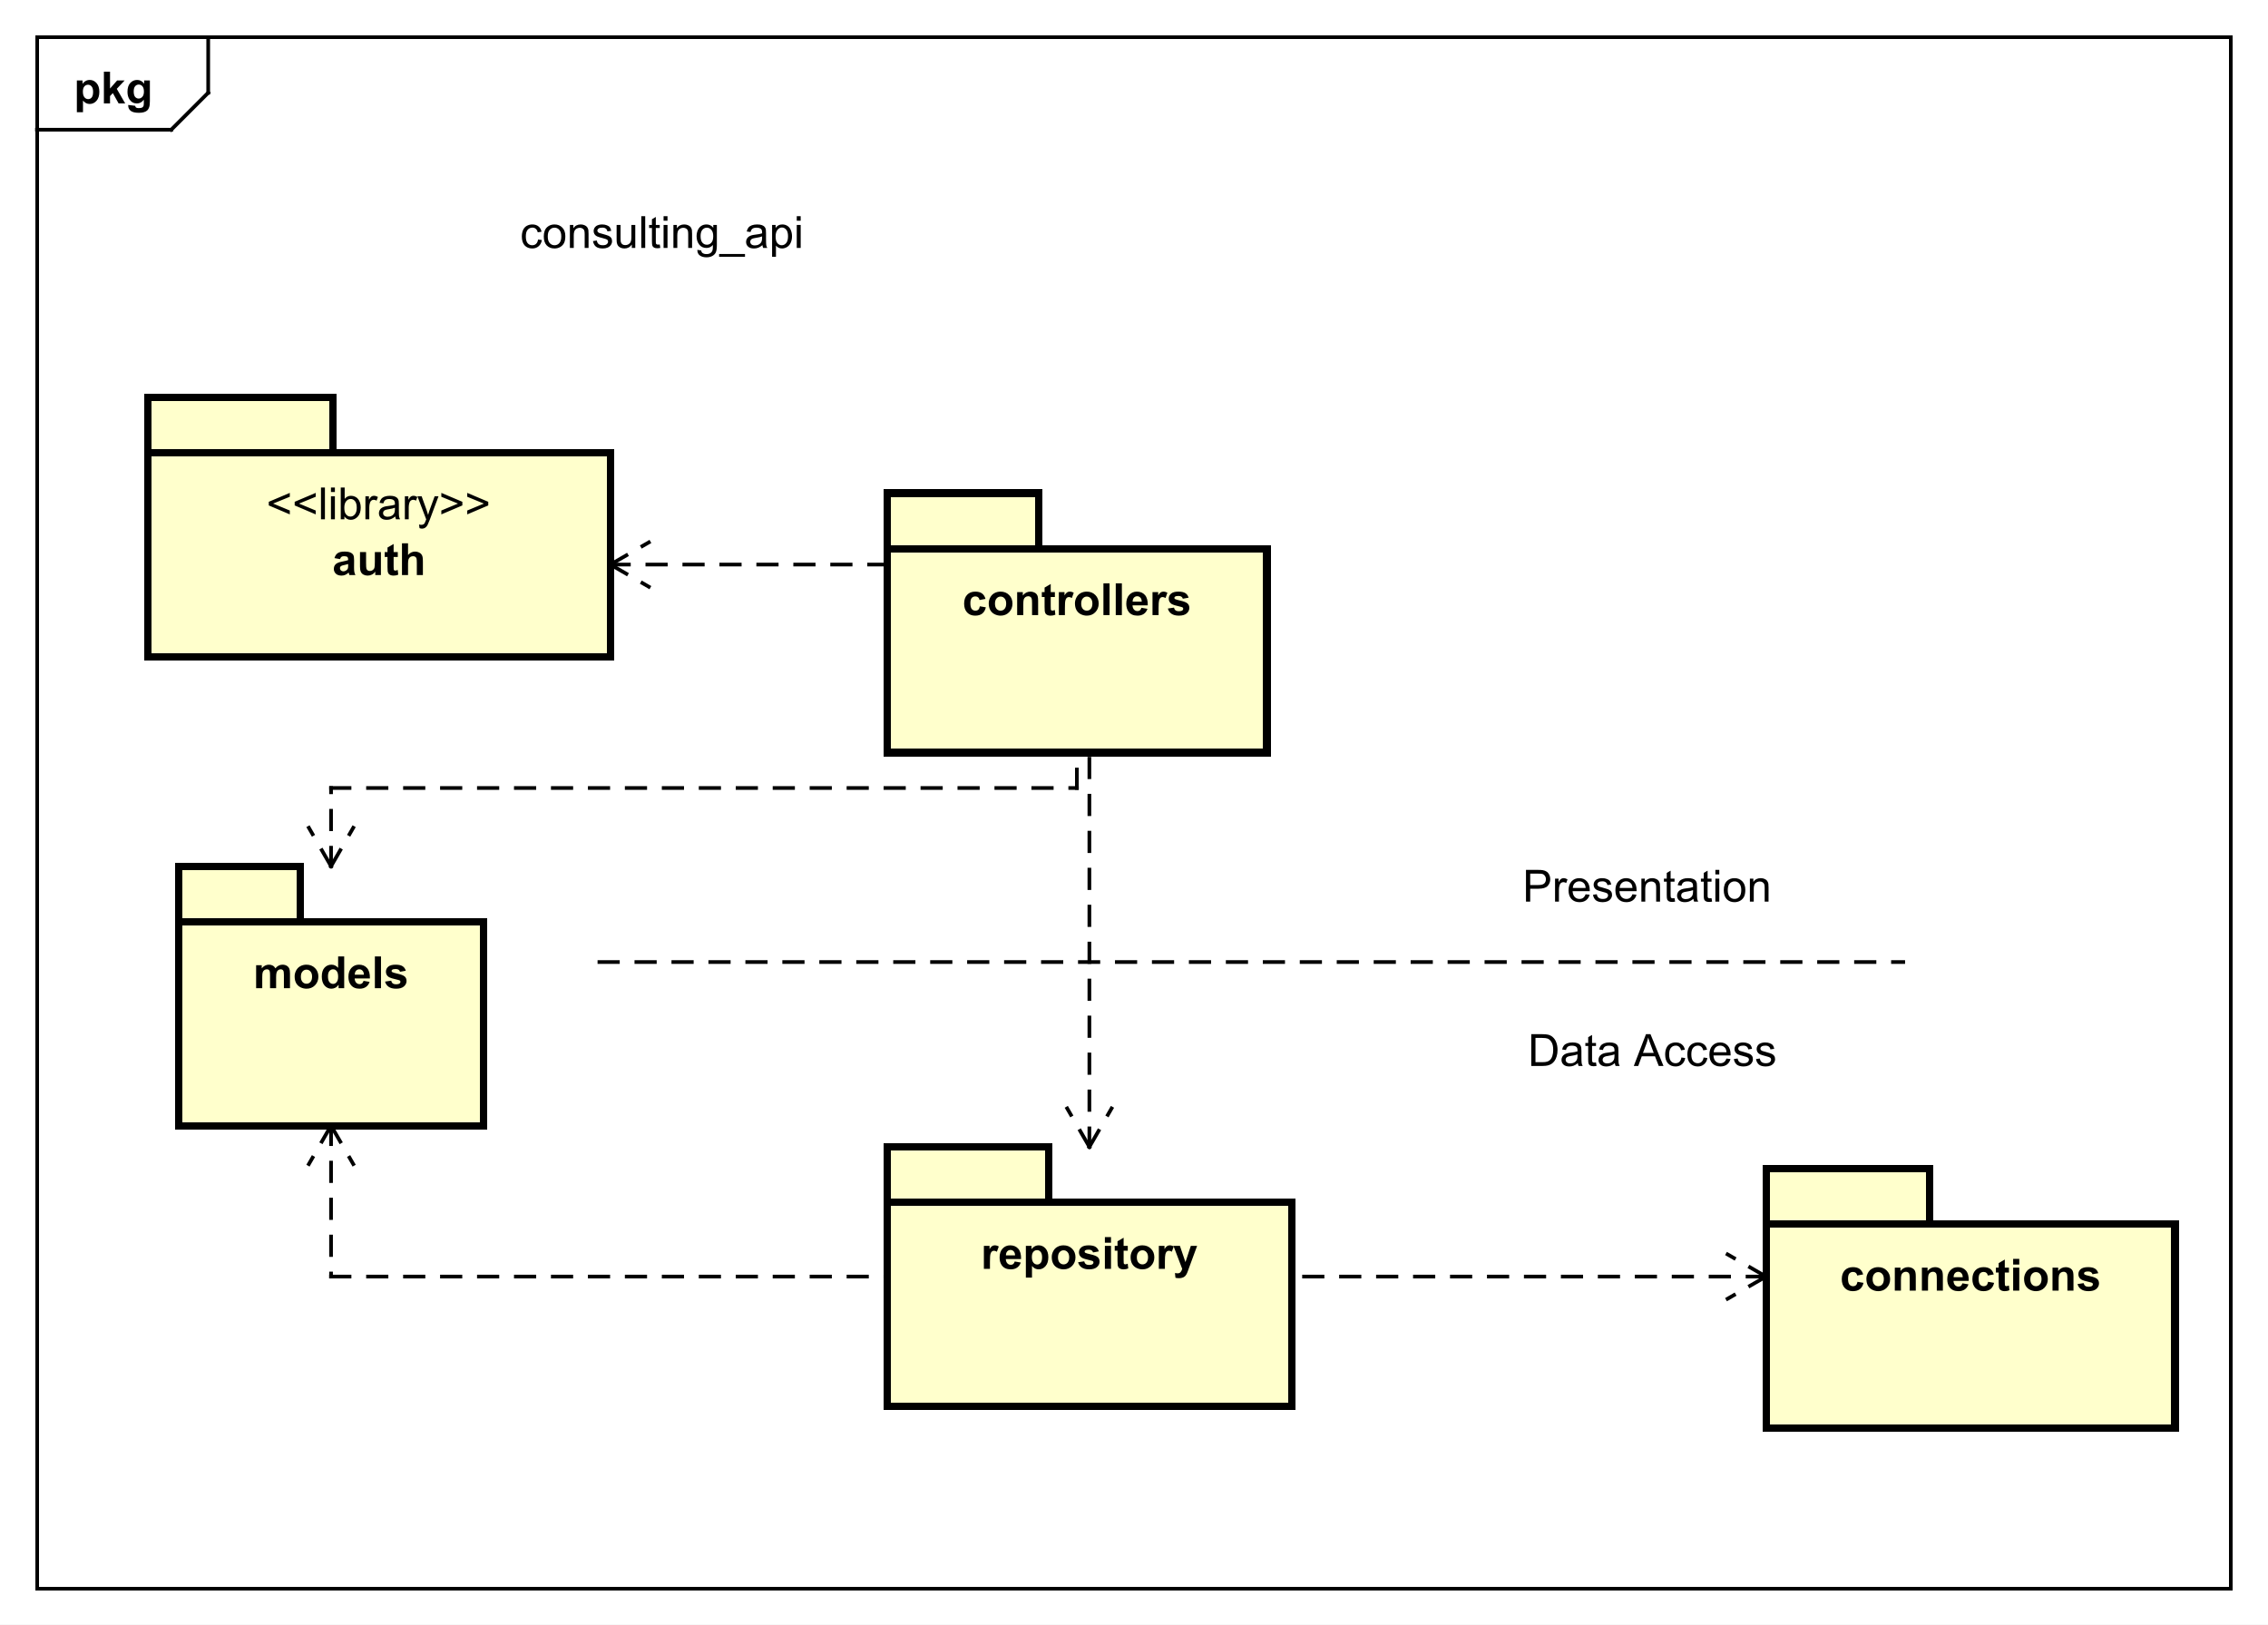 <?xml version="1.0" encoding="UTF-8"?>
<!DOCTYPE svg PUBLIC '-//W3C//DTD SVG 1.0//EN'
          'http://www.w3.org/TR/2001/REC-SVG-20010904/DTD/svg10.dtd'>
<svg xmlns:xlink="http://www.w3.org/1999/xlink" style="fill-opacity:1; color-rendering:auto; color-interpolation:auto; text-rendering:auto; stroke:black; stroke-linecap:square; stroke-miterlimit:10; shape-rendering:auto; stroke-opacity:1; fill:black; stroke-dasharray:none; font-weight:normal; stroke-width:1; font-family:'Dialog'; font-style:normal; stroke-linejoin:miter; font-size:12px; stroke-dashoffset:0; image-rendering:auto;" width="818" height="586" xmlns="http://www.w3.org/2000/svg"
><rect width="100%" height="100%" fill="#808080" stroke="none"/><!--Generated by the Batik Graphics2D SVG Generator--><defs id="genericDefs"
  /><g
  ><defs id="defs1"
    ><clipPath clipPathUnits="userSpaceOnUse" id="clipPath1"
      ><path d="M0 0 L818 0 L818 586 L0 586 L0 0 Z"
      /></clipPath
      ><clipPath clipPathUnits="userSpaceOnUse" id="clipPath2"
      ><path d="M55.861 55.462 L669.361 55.462 L669.361 494.962 L55.861 494.962 L55.861 55.462 Z"
      /></clipPath
      ><clipPath clipPathUnits="userSpaceOnUse" id="clipPath3"
      ><path d="M-20 -28 L593.5 -28 L593.5 411.5 L-20 411.5 L-20 -28 Z"
      /></clipPath
      ><clipPath clipPathUnits="userSpaceOnUse" id="clipPath4"
      ><path d="M-260.379 -166.427 L353.121 -166.427 L353.121 273.073 L-260.379 273.073 L-260.379 -166.427 Z"
      /></clipPath
      ><clipPath clipPathUnits="userSpaceOnUse" id="clipPath5"
      ><path d="M-68.581 -267.353 L544.919 -267.353 L544.919 172.147 L-68.581 172.147 L-68.581 -267.353 Z"
      /></clipPath
      ><clipPath clipPathUnits="userSpaceOnUse" id="clipPath6"
      ><path d="M-265.427 -343.279 L348.073 -343.279 L348.073 96.221 L-265.427 96.221 L-265.427 -343.279 Z"
      /></clipPath
      ><clipPath clipPathUnits="userSpaceOnUse" id="clipPath7"
      ><path d="M-72.084 -140.501 L541.416 -140.501 L541.416 298.999 L-72.084 298.999 L-72.084 -140.501 Z"
      /></clipPath
      ><clipPath clipPathUnits="userSpaceOnUse" id="clipPath8"
      ><path d="M-89.918 -155.595 L523.582 -155.595 L523.582 283.905 L-89.918 283.905 L-89.918 -155.595 Z"
      /></clipPath
      ><clipPath clipPathUnits="userSpaceOnUse" id="clipPath9"
      ><path d="M-413.406 -288.39 L200.094 -288.39 L200.094 151.11 L-413.406 151.11 L-413.406 -288.39 Z"
      /></clipPath
      ><clipPath clipPathUnits="userSpaceOnUse" id="clipPath10"
      ><path d="M-411.98 -243.946 L201.52 -243.946 L201.52 195.554 L-411.98 195.554 L-411.98 -243.946 Z"
      /></clipPath
      ><clipPath clipPathUnits="userSpaceOnUse" id="clipPath11"
      ><path d="M-140.739 -67.094 L472.761 -67.094 L472.761 372.406 L-140.739 372.406 L-140.739 -67.094 Z"
      /></clipPath
      ><clipPath clipPathUnits="userSpaceOnUse" id="clipPath12"
      ><path d="M-497.846 -349.18 L115.654 -349.18 L115.654 90.32 L-497.846 90.32 L-497.846 -349.18 Z"
      /></clipPath
    ></defs
    ><g style="fill:white; stroke:white;"
    ><rect x="0" y="0" width="818" style="clip-path:url(#clipPath1); stroke:none;" height="586"
    /></g
    ><g style="text-rendering:geometricPrecision; shape-rendering:crispEdges;" transform="scale(1.333,1.333) translate(-55.861,-55.462)"
    ><rect x="65.861" y="65.462" width="593.522" style="fill:none; clip-path:url(#clipPath2);" height="419.726"
      /><line x1="112.195" x2="112.195" y1="66.462" style="clip-path:url(#clipPath2); fill:none; text-rendering:optimizeLegibility; shape-rendering:auto;" y2="80.556"
      /><line x1="112.195" x2="102.195" y1="80.556" style="clip-path:url(#clipPath2); fill:none; text-rendering:optimizeLegibility; shape-rendering:auto;" y2="90.556"
      /><line x1="102.195" x2="65.861" y1="90.556" style="clip-path:url(#clipPath2); fill:none; text-rendering:optimizeLegibility; shape-rendering:auto;" y2="90.556"
    /></g
    ><g style="text-rendering:optimizeLegibility; font-weight:bold; font-family:sans-serif;" transform="matrix(1.333,0,0,1.333,-74.481,-73.949) translate(75.861,83.462)"
    ><path d="M0.812 -6.219 L2.344 -6.219 L2.344 -5.312 Q2.656 -5.781 3.156 -6.062 Q3.672 -6.359 4.297 -6.359 Q5.375 -6.359 6.125 -5.516 Q6.891 -4.672 6.891 -3.141 Q6.891 -1.594 6.125 -0.719 Q5.359 0.141 4.281 0.141 Q3.766 0.141 3.344 -0.062 Q2.922 -0.266 2.469 -0.766 L2.469 2.375 L0.812 2.375 L0.812 -6.219 ZM2.438 -3.219 Q2.438 -2.172 2.859 -1.672 Q3.281 -1.172 3.875 -1.172 Q4.453 -1.172 4.828 -1.625 Q5.203 -2.094 5.203 -3.141 Q5.203 -4.109 4.812 -4.578 Q4.422 -5.062 3.844 -5.062 Q3.234 -5.062 2.828 -4.594 Q2.438 -4.125 2.438 -3.219 ZM8.127 0 L8.127 -8.594 L9.783 -8.594 L9.783 -4.031 L11.705 -6.219 L13.736 -6.219 L11.611 -3.953 L13.893 0 L12.111 0 L10.549 -2.797 L9.783 -2 L9.783 0 L8.127 0 ZM14.707 0.406 L16.598 0.641 Q16.645 0.969 16.816 1.094 Q17.051 1.266 17.551 1.266 Q18.191 1.266 18.52 1.078 Q18.738 0.938 18.848 0.656 Q18.926 0.453 18.926 -0.094 L18.926 -1.016 Q18.176 0 17.051 0 Q15.801 0 15.066 -1.062 Q14.504 -1.906 14.504 -3.141 Q14.504 -4.719 15.254 -5.531 Q16.004 -6.359 17.129 -6.359 Q18.27 -6.359 19.02 -5.344 L19.02 -6.219 L20.566 -6.219 L20.566 -0.641 Q20.566 0.469 20.379 1 Q20.207 1.547 19.879 1.859 Q19.551 2.172 19.004 2.344 Q18.457 2.531 17.613 2.531 Q16.035 2.531 15.363 1.984 Q14.707 1.438 14.707 0.609 Q14.707 0.531 14.707 0.406 ZM16.191 -3.234 Q16.191 -2.25 16.566 -1.781 Q16.957 -1.328 17.52 -1.328 Q18.113 -1.328 18.535 -1.797 Q18.957 -2.281 18.957 -3.203 Q18.957 -4.172 18.551 -4.641 Q18.16 -5.109 17.551 -5.109 Q16.957 -5.109 16.566 -4.641 Q16.191 -4.188 16.191 -3.234 Z" style="stroke:none; clip-path:url(#clipPath3);"
    /></g
    ><g transform="matrix(1.333,0,0,1.333,-74.481,-73.949)" style="fill:rgb(255,255,204); text-rendering:geometricPrecision; font-family:sans-serif; shape-rendering:crispEdges; stroke:rgb(255,255,204); font-weight:bold; stroke-width:2;"
    ><rect x="295.833" y="188.889" width="41.132" style="clip-path:url(#clipPath2); stroke:none;" height="15"
      /><rect x="295.833" y="188.889" width="41.132" style="clip-path:url(#clipPath2); fill:none; stroke:black;" height="15"
      /><rect x="295.833" y="203.889" width="102.829" style="clip-path:url(#clipPath2); stroke:none;" height="55.188"
      /><rect x="295.833" y="203.889" width="102.829" style="clip-path:url(#clipPath2); fill:none; stroke:black;" height="55.188"
    /></g
    ><g style="text-rendering:optimizeLegibility; stroke-width:2; font-weight:bold; font-family:sans-serif;" transform="matrix(1.333,0,0,1.333,-74.481,-73.949) translate(316.24,221.889)"
    ><path d="M6.281 -4.391 L4.672 -4.094 Q4.578 -4.578 4.281 -4.812 Q4 -5.062 3.547 -5.062 Q2.922 -5.062 2.547 -4.641 Q2.188 -4.219 2.188 -3.219 Q2.188 -2.109 2.562 -1.656 Q2.938 -1.203 3.562 -1.203 Q4.031 -1.203 4.328 -1.469 Q4.625 -1.734 4.75 -2.391 L6.375 -2.109 Q6.125 -1 5.406 -0.422 Q4.688 0.141 3.484 0.141 Q2.125 0.141 1.312 -0.719 Q0.5 -1.578 0.5 -3.109 Q0.5 -4.641 1.312 -5.5 Q2.125 -6.359 3.516 -6.359 Q4.656 -6.359 5.328 -5.875 Q6 -5.391 6.281 -4.391 ZM7.158 -3.203 Q7.158 -4.016 7.564 -4.781 Q7.971 -5.562 8.705 -5.953 Q9.44 -6.359 10.361 -6.359 Q11.768 -6.359 12.674 -5.438 Q13.58 -4.531 13.58 -3.125 Q13.58 -1.719 12.658 -0.781 Q11.752 0.141 10.377 0.141 Q9.518 0.141 8.736 -0.25 Q7.971 -0.641 7.564 -1.375 Q7.158 -2.125 7.158 -3.203 ZM8.846 -3.109 Q8.846 -2.188 9.283 -1.688 Q9.721 -1.203 10.361 -1.203 Q11.018 -1.203 11.44 -1.688 Q11.877 -2.188 11.877 -3.125 Q11.877 -4.031 11.44 -4.516 Q11.018 -5.016 10.361 -5.016 Q9.721 -5.016 9.283 -4.516 Q8.846 -4.031 8.846 -3.109 ZM20.52 0 L18.879 0 L18.879 -3.172 Q18.879 -4.188 18.77 -4.484 Q18.676 -4.781 18.426 -4.938 Q18.191 -5.109 17.863 -5.109 Q17.426 -5.109 17.082 -4.875 Q16.754 -4.641 16.629 -4.25 Q16.504 -3.859 16.504 -2.812 L16.504 0 L14.848 0 L14.848 -6.219 L16.379 -6.219 L16.379 -5.312 Q17.191 -6.359 18.441 -6.359 Q18.973 -6.359 19.426 -6.156 Q19.879 -5.969 20.113 -5.656 Q20.348 -5.359 20.426 -4.969 Q20.52 -4.594 20.52 -3.875 L20.52 0 ZM25.053 -6.219 L25.053 -4.906 L23.928 -4.906 L23.928 -2.406 Q23.928 -1.641 23.959 -1.516 Q23.99 -1.391 24.1 -1.297 Q24.225 -1.219 24.381 -1.219 Q24.615 -1.219 25.037 -1.391 L25.178 -0.109 Q24.615 0.141 23.881 0.141 Q23.443 0.141 23.084 0 Q22.725 -0.156 22.553 -0.391 Q22.396 -0.641 22.318 -1.031 Q22.271 -1.328 22.271 -2.203 L22.271 -4.906 L21.521 -4.906 L21.521 -6.219 L22.271 -6.219 L22.271 -7.453 L23.928 -8.422 L23.928 -6.219 L25.053 -6.219 ZM27.768 0 L26.127 0 L26.127 -6.219 L27.658 -6.219 L27.658 -5.344 Q28.049 -5.969 28.361 -6.156 Q28.674 -6.359 29.064 -6.359 Q29.627 -6.359 30.158 -6.047 L29.643 -4.625 Q29.221 -4.891 28.877 -4.891 Q28.518 -4.891 28.283 -4.688 Q28.049 -4.5 27.908 -4 Q27.768 -3.516 27.768 -1.922 L27.768 0 ZM30.484 -3.203 Q30.484 -4.016 30.891 -4.781 Q31.297 -5.562 32.031 -5.953 Q32.766 -6.359 33.688 -6.359 Q35.094 -6.359 36 -5.438 Q36.906 -4.531 36.906 -3.125 Q36.906 -1.719 35.984 -0.781 Q35.078 0.141 33.703 0.141 Q32.844 0.141 32.062 -0.25 Q31.297 -0.641 30.891 -1.375 Q30.484 -2.125 30.484 -3.203 ZM32.172 -3.109 Q32.172 -2.188 32.609 -1.688 Q33.047 -1.203 33.688 -1.203 Q34.344 -1.203 34.766 -1.688 Q35.203 -2.188 35.203 -3.125 Q35.203 -4.031 34.766 -4.516 Q34.344 -5.016 33.688 -5.016 Q33.047 -5.016 32.609 -4.516 Q32.172 -4.031 32.172 -3.109 ZM38.19 0 L38.19 -8.594 L39.846 -8.594 L39.846 0 L38.19 0 ZM41.523 0 L41.523 -8.594 L43.18 -8.594 L43.18 0 L41.523 0 ZM48.467 -1.984 L50.107 -1.703 Q49.795 -0.797 49.107 -0.328 Q48.42 0.141 47.404 0.141 Q45.779 0.141 44.998 -0.922 Q44.373 -1.766 44.373 -3.062 Q44.373 -4.609 45.185 -5.484 Q45.998 -6.359 47.232 -6.359 Q48.623 -6.359 49.42 -5.438 Q50.232 -4.531 50.185 -2.641 L46.06 -2.641 Q46.092 -1.906 46.467 -1.5 Q46.842 -1.094 47.42 -1.094 Q47.795 -1.094 48.06 -1.297 Q48.326 -1.516 48.467 -1.984 ZM48.56 -3.641 Q48.545 -4.359 48.185 -4.734 Q47.842 -5.109 47.326 -5.109 Q46.795 -5.109 46.435 -4.719 Q46.092 -4.312 46.092 -3.641 L48.56 -3.641 ZM53.109 0 L51.469 0 L51.469 -6.219 L53 -6.219 L53 -5.344 Q53.391 -5.969 53.703 -6.156 Q54.016 -6.359 54.406 -6.359 Q54.969 -6.359 55.5 -6.047 L54.984 -4.625 Q54.562 -4.891 54.219 -4.891 Q53.859 -4.891 53.625 -4.688 Q53.391 -4.5 53.25 -4 Q53.109 -3.516 53.109 -1.922 L53.109 0 ZM55.623 -1.781 L57.279 -2.031 Q57.389 -1.547 57.701 -1.297 Q58.029 -1.047 58.607 -1.047 Q59.248 -1.047 59.56 -1.281 Q59.779 -1.453 59.779 -1.719 Q59.779 -1.906 59.67 -2.031 Q59.545 -2.156 59.123 -2.25 Q57.123 -2.688 56.592 -3.047 Q55.857 -3.562 55.857 -4.453 Q55.857 -5.266 56.482 -5.812 Q57.123 -6.359 58.467 -6.359 Q59.748 -6.359 60.373 -5.938 Q60.998 -5.531 61.232 -4.719 L59.67 -4.438 Q59.576 -4.797 59.295 -4.984 Q59.014 -5.188 58.498 -5.188 Q57.857 -5.188 57.576 -5 Q57.389 -4.875 57.389 -4.672 Q57.389 -4.484 57.545 -4.359 Q57.764 -4.203 59.076 -3.906 Q60.404 -3.609 60.92 -3.172 Q61.435 -2.734 61.435 -1.953 Q61.435 -1.094 60.717 -0.469 Q60.014 0.141 58.607 0.141 Q57.342 0.141 56.592 -0.375 Q55.857 -0.891 55.623 -1.781 Z" style="stroke:none; clip-path:url(#clipPath4);"
    /></g
    ><g transform="matrix(1.333,0,0,1.333,-74.481,-73.949)" style="fill:rgb(255,255,204); text-rendering:geometricPrecision; font-family:sans-serif; shape-rendering:crispEdges; stroke:rgb(255,255,204); font-weight:bold; stroke-width:2;"
    ><rect x="104.167" y="289.815" width="33.025" style="clip-path:url(#clipPath2); stroke:none;" height="15"
      /><rect x="104.167" y="289.815" width="33.025" style="clip-path:url(#clipPath2); fill:none; stroke:black;" height="15"
      /><rect x="104.167" y="304.815" width="82.563" style="clip-path:url(#clipPath2); stroke:none;" height="55.188"
      /><rect x="104.167" y="304.815" width="82.563" style="clip-path:url(#clipPath2); fill:none; stroke:black;" height="55.188"
    /></g
    ><g style="text-rendering:optimizeLegibility; stroke-width:2; font-weight:bold; font-family:sans-serif;" transform="matrix(1.333,0,0,1.333,-74.481,-73.949) translate(124.442,322.815)"
    ><path d="M0.734 -6.219 L2.25 -6.219 L2.25 -5.375 Q3.078 -6.359 4.203 -6.359 Q4.797 -6.359 5.234 -6.109 Q5.672 -5.875 5.953 -5.375 Q6.359 -5.875 6.828 -6.109 Q7.312 -6.359 7.859 -6.359 Q8.531 -6.359 9 -6.078 Q9.484 -5.812 9.719 -5.266 Q9.891 -4.875 9.891 -3.984 L9.891 0 L8.25 0 L8.25 -3.562 Q8.25 -4.484 8.078 -4.75 Q7.844 -5.109 7.375 -5.109 Q7.031 -5.109 6.719 -4.891 Q6.422 -4.688 6.281 -4.281 Q6.141 -3.875 6.141 -2.984 L6.141 0 L4.5 0 L4.5 -3.406 Q4.5 -4.312 4.406 -4.578 Q4.328 -4.844 4.141 -4.969 Q3.953 -5.109 3.641 -5.109 Q3.266 -5.109 2.953 -4.891 Q2.656 -4.688 2.516 -4.297 Q2.391 -3.922 2.391 -3.031 L2.391 0 L0.734 0 L0.734 -6.219 ZM11.154 -3.203 Q11.154 -4.016 11.56 -4.781 Q11.967 -5.562 12.701 -5.953 Q13.435 -6.359 14.357 -6.359 Q15.764 -6.359 16.67 -5.438 Q17.576 -4.531 17.576 -3.125 Q17.576 -1.719 16.654 -0.781 Q15.748 0.141 14.373 0.141 Q13.514 0.141 12.732 -0.25 Q11.967 -0.641 11.56 -1.375 Q11.154 -2.125 11.154 -3.203 ZM12.842 -3.109 Q12.842 -2.188 13.279 -1.688 Q13.717 -1.203 14.357 -1.203 Q15.014 -1.203 15.435 -1.688 Q15.873 -2.188 15.873 -3.125 Q15.873 -4.031 15.435 -4.516 Q15.014 -5.016 14.357 -5.016 Q13.717 -5.016 13.279 -4.516 Q12.842 -4.031 12.842 -3.109 ZM24.562 0 L23.047 0 L23.047 -0.922 Q22.656 -0.375 22.141 -0.109 Q21.625 0.141 21.094 0.141 Q20.016 0.141 19.25 -0.719 Q18.5 -1.594 18.5 -3.141 Q18.5 -4.719 19.234 -5.531 Q19.984 -6.359 21.125 -6.359 Q22.156 -6.359 22.922 -5.5 L22.922 -8.594 L24.562 -8.594 L24.562 0 ZM20.172 -3.25 Q20.172 -2.25 20.453 -1.812 Q20.844 -1.156 21.562 -1.156 Q22.125 -1.156 22.516 -1.641 Q22.922 -2.125 22.922 -3.094 Q22.922 -4.156 22.531 -4.625 Q22.156 -5.109 21.547 -5.109 Q20.969 -5.109 20.562 -4.641 Q20.172 -4.172 20.172 -3.25 ZM29.799 -1.984 L31.439 -1.703 Q31.127 -0.797 30.439 -0.328 Q29.752 0.141 28.736 0.141 Q27.111 0.141 26.33 -0.922 Q25.705 -1.766 25.705 -3.062 Q25.705 -4.609 26.518 -5.484 Q27.33 -6.359 28.564 -6.359 Q29.955 -6.359 30.752 -5.438 Q31.564 -4.531 31.518 -2.641 L27.393 -2.641 Q27.424 -1.906 27.799 -1.5 Q28.174 -1.094 28.752 -1.094 Q29.127 -1.094 29.393 -1.297 Q29.658 -1.516 29.799 -1.984 ZM29.893 -3.641 Q29.877 -4.359 29.518 -4.734 Q29.174 -5.109 28.658 -5.109 Q28.127 -5.109 27.768 -4.719 Q27.424 -4.312 27.424 -3.641 L29.893 -3.641 ZM32.863 0 L32.863 -8.594 L34.52 -8.594 L34.52 0 L32.863 0 ZM35.619 -1.781 L37.275 -2.031 Q37.385 -1.547 37.697 -1.297 Q38.025 -1.047 38.603 -1.047 Q39.244 -1.047 39.557 -1.281 Q39.775 -1.453 39.775 -1.719 Q39.775 -1.906 39.666 -2.031 Q39.541 -2.156 39.119 -2.25 Q37.119 -2.688 36.588 -3.047 Q35.853 -3.562 35.853 -4.453 Q35.853 -5.266 36.478 -5.812 Q37.119 -6.359 38.463 -6.359 Q39.744 -6.359 40.369 -5.938 Q40.994 -5.531 41.228 -4.719 L39.666 -4.438 Q39.572 -4.797 39.291 -4.984 Q39.01 -5.188 38.494 -5.188 Q37.853 -5.188 37.572 -5 Q37.385 -4.875 37.385 -4.672 Q37.385 -4.484 37.541 -4.359 Q37.76 -4.203 39.072 -3.906 Q40.4 -3.609 40.916 -3.172 Q41.432 -2.734 41.432 -1.953 Q41.432 -1.094 40.713 -0.469 Q40.01 0.141 38.603 0.141 Q37.338 0.141 36.588 -0.375 Q35.853 -0.891 35.619 -1.781 Z" style="stroke:none; clip-path:url(#clipPath5);"
    /></g
    ><g transform="matrix(1.333,0,0,1.333,-74.481,-73.949)" style="fill:rgb(255,255,204); text-rendering:geometricPrecision; font-family:sans-serif; shape-rendering:crispEdges; stroke:rgb(255,255,204); font-weight:bold; stroke-width:2;"
    ><rect x="295.833" y="365.741" width="43.836" style="clip-path:url(#clipPath2); stroke:none;" height="15"
      /><rect x="295.833" y="365.741" width="43.836" style="clip-path:url(#clipPath2); fill:none; stroke:black;" height="15"
      /><rect x="295.833" y="380.741" width="109.591" style="clip-path:url(#clipPath2); stroke:none;" height="55.188"
      /><rect x="295.833" y="380.741" width="109.591" style="clip-path:url(#clipPath2); fill:none; stroke:black;" height="55.188"
    /></g
    ><g style="text-rendering:optimizeLegibility; stroke-width:2; font-weight:bold; font-family:sans-serif;" transform="matrix(1.333,0,0,1.333,-74.481,-73.949) translate(321.288,398.741)"
    ><path d="M2.438 0 L0.797 0 L0.797 -6.219 L2.328 -6.219 L2.328 -5.344 Q2.719 -5.969 3.031 -6.156 Q3.344 -6.359 3.734 -6.359 Q4.297 -6.359 4.828 -6.047 L4.312 -4.625 Q3.891 -4.891 3.547 -4.891 Q3.188 -4.891 2.953 -4.688 Q2.719 -4.5 2.578 -4 Q2.438 -3.516 2.438 -1.922 L2.438 0 ZM9.139 -1.984 L10.779 -1.703 Q10.467 -0.797 9.779 -0.328 Q9.092 0.141 8.076 0.141 Q6.451 0.141 5.67 -0.922 Q5.045 -1.766 5.045 -3.062 Q5.045 -4.609 5.857 -5.484 Q6.67 -6.359 7.904 -6.359 Q9.295 -6.359 10.092 -5.438 Q10.904 -4.531 10.857 -2.641 L6.732 -2.641 Q6.764 -1.906 7.139 -1.5 Q7.514 -1.094 8.092 -1.094 Q8.467 -1.094 8.732 -1.297 Q8.998 -1.516 9.139 -1.984 ZM9.232 -3.641 Q9.217 -4.359 8.857 -4.734 Q8.514 -5.109 7.998 -5.109 Q7.467 -5.109 7.107 -4.719 Q6.764 -4.312 6.764 -3.641 L9.232 -3.641 ZM12.156 -6.219 L13.688 -6.219 L13.688 -5.312 Q14 -5.781 14.5 -6.062 Q15.016 -6.359 15.641 -6.359 Q16.719 -6.359 17.469 -5.516 Q18.234 -4.672 18.234 -3.141 Q18.234 -1.594 17.469 -0.719 Q16.703 0.141 15.625 0.141 Q15.109 0.141 14.688 -0.062 Q14.266 -0.266 13.812 -0.766 L13.812 2.375 L12.156 2.375 L12.156 -6.219 ZM13.781 -3.219 Q13.781 -2.172 14.203 -1.672 Q14.625 -1.172 15.219 -1.172 Q15.797 -1.172 16.172 -1.625 Q16.547 -2.094 16.547 -3.141 Q16.547 -4.109 16.156 -4.578 Q15.766 -5.062 15.188 -5.062 Q14.578 -5.062 14.172 -4.594 Q13.781 -4.125 13.781 -3.219 ZM19.158 -3.203 Q19.158 -4.016 19.564 -4.781 Q19.971 -5.562 20.705 -5.953 Q21.439 -6.359 22.361 -6.359 Q23.768 -6.359 24.674 -5.438 Q25.58 -4.531 25.58 -3.125 Q25.58 -1.719 24.658 -0.781 Q23.752 0.141 22.377 0.141 Q21.518 0.141 20.736 -0.25 Q19.971 -0.641 19.564 -1.375 Q19.158 -2.125 19.158 -3.203 ZM20.846 -3.109 Q20.846 -2.188 21.283 -1.688 Q21.721 -1.203 22.361 -1.203 Q23.018 -1.203 23.439 -1.688 Q23.877 -2.188 23.877 -3.125 Q23.877 -4.031 23.439 -4.516 Q23.018 -5.016 22.361 -5.016 Q21.721 -5.016 21.283 -4.516 Q20.846 -4.031 20.846 -3.109 ZM26.285 -1.781 L27.941 -2.031 Q28.051 -1.547 28.363 -1.297 Q28.691 -1.047 29.27 -1.047 Q29.91 -1.047 30.223 -1.281 Q30.441 -1.453 30.441 -1.719 Q30.441 -1.906 30.332 -2.031 Q30.207 -2.156 29.785 -2.25 Q27.785 -2.688 27.254 -3.047 Q26.52 -3.562 26.52 -4.453 Q26.52 -5.266 27.145 -5.812 Q27.785 -6.359 29.129 -6.359 Q30.41 -6.359 31.035 -5.938 Q31.66 -5.531 31.895 -4.719 L30.332 -4.438 Q30.238 -4.797 29.957 -4.984 Q29.676 -5.188 29.16 -5.188 Q28.52 -5.188 28.238 -5 Q28.051 -4.875 28.051 -4.672 Q28.051 -4.484 28.207 -4.359 Q28.426 -4.203 29.738 -3.906 Q31.066 -3.609 31.582 -3.172 Q32.098 -2.734 32.098 -1.953 Q32.098 -1.094 31.379 -0.469 Q30.676 0.141 29.27 0.141 Q28.004 0.141 27.254 -0.375 Q26.52 -0.891 26.285 -1.781 ZM33.537 -7.062 L33.537 -8.594 L35.193 -8.594 L35.193 -7.062 L33.537 -7.062 ZM33.537 0 L33.537 -6.219 L35.193 -6.219 L35.193 0 L33.537 0 ZM39.73 -6.219 L39.73 -4.906 L38.605 -4.906 L38.605 -2.406 Q38.605 -1.641 38.637 -1.516 Q38.668 -1.391 38.777 -1.297 Q38.902 -1.219 39.059 -1.219 Q39.293 -1.219 39.715 -1.391 L39.855 -0.109 Q39.293 0.141 38.559 0.141 Q38.121 0.141 37.762 0 Q37.402 -0.156 37.23 -0.391 Q37.074 -0.641 36.996 -1.031 Q36.949 -1.328 36.949 -2.203 L36.949 -4.906 L36.199 -4.906 L36.199 -6.219 L36.949 -6.219 L36.949 -7.453 L38.605 -8.422 L38.605 -6.219 L39.73 -6.219 ZM40.492 -3.203 Q40.492 -4.016 40.898 -4.781 Q41.305 -5.562 42.039 -5.953 Q42.773 -6.359 43.695 -6.359 Q45.102 -6.359 46.008 -5.438 Q46.914 -4.531 46.914 -3.125 Q46.914 -1.719 45.992 -0.781 Q45.086 0.141 43.711 0.141 Q42.852 0.141 42.07 -0.25 Q41.305 -0.641 40.898 -1.375 Q40.492 -2.125 40.492 -3.203 ZM42.18 -3.109 Q42.18 -2.188 42.617 -1.688 Q43.055 -1.203 43.695 -1.203 Q44.352 -1.203 44.773 -1.688 Q45.211 -2.188 45.211 -3.125 Q45.211 -4.031 44.773 -4.516 Q44.352 -5.016 43.695 -5.016 Q43.055 -5.016 42.617 -4.516 Q42.18 -4.031 42.18 -3.109 ZM49.775 0 L48.135 0 L48.135 -6.219 L49.666 -6.219 L49.666 -5.344 Q50.057 -5.969 50.369 -6.156 Q50.682 -6.359 51.072 -6.359 Q51.635 -6.359 52.166 -6.047 L51.65 -4.625 Q51.228 -4.891 50.885 -4.891 Q50.525 -4.891 50.291 -4.688 Q50.057 -4.5 49.916 -4 Q49.775 -3.516 49.775 -1.922 L49.775 0 ZM52.086 -6.219 L53.836 -6.219 L55.336 -1.812 L56.789 -6.219 L58.492 -6.219 L56.289 -0.234 L55.898 0.844 Q55.68 1.391 55.477 1.672 Q55.289 1.969 55.023 2.141 Q54.773 2.328 54.398 2.422 Q54.039 2.531 53.57 2.531 Q53.086 2.531 52.633 2.422 L52.492 1.141 Q52.883 1.219 53.18 1.219 Q53.758 1.219 54.023 0.875 Q54.305 0.547 54.461 0.016 L52.086 -6.219 Z" style="stroke:none; clip-path:url(#clipPath6);"
    /></g
    ><g transform="matrix(1.333,0,0,1.333,-74.481,-73.949)" style="text-rendering:optimizeLegibility; stroke-dasharray:5,5; font-weight:bold; font-family:sans-serif; stroke-linecap:butt;"
    ><line x1="350.629" x2="350.629" y1="365.741" style="fill:none; clip-path:url(#clipPath2);" y2="259.076"
      /><line x1="350.629" x2="344.629" y1="365.741" style="stroke-linecap:square; clip-path:url(#clipPath2); fill:none; stroke-dasharray:none;" y2="355.348"
      /><line x1="350.629" x2="356.629" y1="365.741" style="stroke-linecap:square; clip-path:url(#clipPath2); fill:none; stroke-dasharray:none;" y2="355.348"
      /><line x1="145.448" x2="145.448" y1="289.815" style="fill:none; clip-path:url(#clipPath2);" y2="268.657"
      /><line x1="145.448" x2="347.248" y1="268.657" style="fill:none; clip-path:url(#clipPath2);" y2="268.657"
      /><line x1="347.248" x2="347.248" y1="268.657" style="fill:none; clip-path:url(#clipPath2);" y2="259.076"
      /><line x1="145.448" x2="139.448" y1="289.815" style="stroke-linecap:square; clip-path:url(#clipPath2); fill:none; stroke-dasharray:none;" y2="279.423"
      /><line x1="145.448" x2="151.448" y1="289.815" style="stroke-linecap:square; clip-path:url(#clipPath2); fill:none; stroke-dasharray:none;" y2="279.423"
    /></g
    ><g transform="matrix(1.333,0,0,1.333,-74.481,-73.949)" style="fill:rgb(255,255,204); text-rendering:geometricPrecision; font-family:sans-serif; shape-rendering:crispEdges; stroke:rgb(255,255,204); font-weight:bold; stroke-width:2;"
    ><rect x="95.861" y="162.963" width="50.067" style="clip-path:url(#clipPath2); stroke:none;" height="15"
      /><rect x="95.861" y="162.963" width="50.067" style="clip-path:url(#clipPath2); fill:none; stroke:black;" height="15"
      /><rect x="95.861" y="177.963" width="125.167" style="clip-path:url(#clipPath2); stroke:none;" height="55.188"
      /><rect x="95.861" y="177.963" width="125.167" style="clip-path:url(#clipPath2); fill:none; stroke:black;" height="55.188"
    /></g
    ><g style="text-rendering:optimizeLegibility; stroke-width:2; font-family:sans-serif;" transform="matrix(1.333,0,0,1.333,-74.481,-73.949) translate(127.944,195.963)"
    ><path d="M0.656 -3.75 L0.656 -4.734 L6.344 -7.141 L6.344 -6.094 L1.828 -4.25 L6.344 -2.375 L6.344 -1.328 L0.656 -3.75 ZM7.664 -3.75 L7.664 -4.734 L13.352 -7.141 L13.352 -6.094 L8.836 -4.25 L13.352 -2.375 L13.352 -1.328 L7.664 -3.75 ZM14.781 0 L14.781 -8.594 L15.844 -8.594 L15.844 0 L14.781 0 ZM17.479 -7.375 L17.479 -8.594 L18.541 -8.594 L18.541 -7.375 L17.479 -7.375 ZM17.479 0 L17.479 -6.219 L18.541 -6.219 L18.541 0 L17.479 0 ZM21.113 0 L20.129 0 L20.129 -8.594 L21.191 -8.594 L21.191 -5.531 Q21.863 -6.359 22.895 -6.359 Q23.473 -6.359 23.973 -6.125 Q24.488 -5.906 24.816 -5.484 Q25.16 -5.062 25.348 -4.469 Q25.535 -3.875 25.535 -3.203 Q25.535 -1.609 24.738 -0.734 Q23.941 0.141 22.848 0.141 Q21.738 0.141 21.113 -0.781 L21.113 0 ZM21.098 -3.156 Q21.098 -2.047 21.41 -1.547 Q21.91 -0.734 22.754 -0.734 Q23.441 -0.734 23.941 -1.328 Q24.457 -1.922 24.457 -3.125 Q24.457 -4.344 23.973 -4.922 Q23.488 -5.5 22.801 -5.5 Q22.113 -5.5 21.598 -4.891 Q21.098 -4.297 21.098 -3.156 ZM26.803 0 L26.803 -6.219 L27.756 -6.219 L27.756 -5.281 Q28.115 -5.938 28.412 -6.141 Q28.725 -6.359 29.1 -6.359 Q29.631 -6.359 30.178 -6.031 L29.818 -5.047 Q29.428 -5.281 29.053 -5.281 Q28.693 -5.281 28.412 -5.062 Q28.146 -4.859 28.037 -4.484 Q27.85 -3.922 27.85 -3.266 L27.85 0 L26.803 0 ZM34.877 -0.766 Q34.283 -0.266 33.736 -0.062 Q33.205 0.141 32.58 0.141 Q31.549 0.141 31.002 -0.359 Q30.455 -0.859 30.455 -1.641 Q30.455 -2.094 30.658 -2.469 Q30.861 -2.859 31.205 -3.078 Q31.549 -3.312 31.971 -3.422 Q32.268 -3.516 32.908 -3.594 Q34.174 -3.734 34.783 -3.953 Q34.783 -4.172 34.783 -4.219 Q34.783 -4.875 34.486 -5.141 Q34.08 -5.484 33.283 -5.484 Q32.549 -5.484 32.19 -5.219 Q31.83 -4.969 31.658 -4.312 L30.627 -4.453 Q30.768 -5.109 31.096 -5.516 Q31.424 -5.922 32.033 -6.141 Q32.643 -6.359 33.44 -6.359 Q34.236 -6.359 34.736 -6.172 Q35.236 -5.984 35.471 -5.703 Q35.705 -5.422 35.799 -4.984 Q35.846 -4.719 35.846 -4.016 L35.846 -2.609 Q35.846 -1.141 35.908 -0.75 Q35.986 -0.359 36.19 0 L35.08 0 Q34.924 -0.328 34.877 -0.766 ZM34.783 -3.125 Q34.205 -2.891 33.065 -2.719 Q32.408 -2.625 32.143 -2.5 Q31.877 -2.391 31.721 -2.172 Q31.58 -1.953 31.58 -1.672 Q31.58 -1.25 31.893 -0.969 Q32.221 -0.688 32.83 -0.688 Q33.44 -0.688 33.908 -0.953 Q34.393 -1.219 34.611 -1.688 Q34.783 -2.047 34.783 -2.734 L34.783 -3.125 ZM37.473 0 L37.473 -6.219 L38.426 -6.219 L38.426 -5.281 Q38.785 -5.938 39.082 -6.141 Q39.395 -6.359 39.77 -6.359 Q40.301 -6.359 40.848 -6.031 L40.488 -5.047 Q40.098 -5.281 39.723 -5.281 Q39.363 -5.281 39.082 -5.062 Q38.816 -4.859 38.707 -4.484 Q38.52 -3.922 38.52 -3.266 L38.52 0 L37.473 0 ZM41.438 2.391 L41.312 1.406 Q41.656 1.5 41.922 1.5 Q42.266 1.5 42.469 1.375 Q42.688 1.266 42.828 1.062 Q42.922 0.891 43.156 0.266 Q43.172 0.188 43.25 0.016 L40.875 -6.219 L42.016 -6.219 L43.312 -2.625 Q43.562 -1.938 43.766 -1.172 Q43.953 -1.906 44.203 -2.594 L45.531 -6.219 L46.578 -6.219 L44.219 0.109 Q43.828 1.125 43.625 1.516 Q43.344 2.047 42.969 2.281 Q42.609 2.531 42.109 2.531 Q41.812 2.531 41.438 2.391 ZM53.031 -3.75 L47.344 -1.328 L47.344 -2.375 L51.844 -4.25 L47.344 -6.094 L47.344 -7.141 L53.031 -4.734 L53.031 -3.75 ZM60.039 -3.75 L54.352 -1.328 L54.352 -2.375 L58.852 -4.25 L54.352 -6.094 L54.352 -7.141 L60.039 -4.734 L60.039 -3.75 Z" style="stroke:none; clip-path:url(#clipPath7);"
    /></g
    ><g style="text-rendering:optimizeLegibility; stroke-width:2; font-weight:bold; font-family:sans-serif;" transform="matrix(1.333,0,0,1.333,-74.481,-73.949) translate(145.779,211.057)"
    ><path d="M2.094 -4.328 L0.594 -4.594 Q0.844 -5.5 1.453 -5.922 Q2.078 -6.359 3.297 -6.359 Q4.391 -6.359 4.922 -6.094 Q5.469 -5.844 5.688 -5.438 Q5.906 -5.047 5.906 -3.969 L5.891 -2.047 Q5.891 -1.219 5.969 -0.828 Q6.047 -0.453 6.266 0 L4.641 0 Q4.578 -0.172 4.484 -0.484 Q4.438 -0.641 4.422 -0.688 Q4 -0.266 3.516 -0.062 Q3.047 0.141 2.5 0.141 Q1.531 0.141 0.969 -0.375 Q0.422 -0.906 0.422 -1.703 Q0.422 -2.234 0.672 -2.641 Q0.938 -3.047 1.391 -3.266 Q1.844 -3.5 2.703 -3.656 Q3.844 -3.875 4.297 -4.062 L4.297 -4.219 Q4.297 -4.703 4.062 -4.906 Q3.828 -5.109 3.172 -5.109 Q2.734 -5.109 2.484 -4.938 Q2.25 -4.766 2.094 -4.328 ZM4.297 -2.984 Q3.984 -2.891 3.297 -2.734 Q2.609 -2.594 2.391 -2.453 Q2.078 -2.219 2.078 -1.875 Q2.078 -1.531 2.328 -1.266 Q2.594 -1.016 2.984 -1.016 Q3.438 -1.016 3.844 -1.312 Q4.141 -1.531 4.234 -1.859 Q4.297 -2.062 4.297 -2.656 L4.297 -2.984 ZM11.627 0 L11.627 -0.938 Q11.299 -0.438 10.736 -0.141 Q10.19 0.141 9.565 0.141 Q8.94 0.141 8.44 -0.125 Q7.939 -0.406 7.721 -0.906 Q7.502 -1.406 7.502 -2.281 L7.502 -6.219 L9.143 -6.219 L9.143 -3.359 Q9.143 -2.047 9.236 -1.75 Q9.33 -1.453 9.565 -1.281 Q9.815 -1.109 10.174 -1.109 Q10.596 -1.109 10.924 -1.344 Q11.268 -1.578 11.393 -1.922 Q11.518 -2.266 11.518 -3.594 L11.518 -6.219 L13.158 -6.219 L13.158 0 L11.627 0 ZM17.723 -6.219 L17.723 -4.906 L16.598 -4.906 L16.598 -2.406 Q16.598 -1.641 16.629 -1.516 Q16.66 -1.391 16.77 -1.297 Q16.895 -1.219 17.051 -1.219 Q17.285 -1.219 17.707 -1.391 L17.848 -0.109 Q17.285 0.141 16.551 0.141 Q16.113 0.141 15.754 0 Q15.395 -0.156 15.223 -0.391 Q15.066 -0.641 14.988 -1.031 Q14.941 -1.328 14.941 -2.203 L14.941 -4.906 L14.191 -4.906 L14.191 -6.219 L14.941 -6.219 L14.941 -7.453 L16.598 -8.422 L16.598 -6.219 L17.723 -6.219 ZM20.5 -8.594 L20.5 -5.438 Q21.297 -6.359 22.406 -6.359 Q22.969 -6.359 23.422 -6.141 Q23.891 -5.938 24.125 -5.609 Q24.359 -5.281 24.438 -4.875 Q24.516 -4.484 24.516 -3.656 L24.516 0 L22.875 0 L22.875 -3.281 Q22.875 -4.266 22.781 -4.531 Q22.688 -4.797 22.453 -4.953 Q22.219 -5.109 21.859 -5.109 Q21.453 -5.109 21.125 -4.906 Q20.797 -4.703 20.641 -4.297 Q20.5 -3.906 20.5 -3.125 L20.5 0 L18.859 0 L18.859 -8.594 L20.5 -8.594 Z" style="stroke:none; clip-path:url(#clipPath8);"
    /></g
    ><g transform="matrix(1.333,0,0,1.333,-74.481,-73.949)" style="text-rendering:optimizeLegibility; stroke-dasharray:5,5; font-weight:bold; font-family:sans-serif; stroke-linecap:butt;"
    ><line x1="221.028" x2="295.833" y1="208.209" style="fill:none; clip-path:url(#clipPath2);" y2="208.209"
      /><line x1="221.028" x2="231.42" y1="208.209" style="stroke-linecap:square; clip-path:url(#clipPath2); fill:none; stroke-dasharray:none;" y2="202.209"
      /><line x1="221.028" x2="231.42" y1="208.209" style="stroke-linecap:square; clip-path:url(#clipPath2); fill:none; stroke-dasharray:none;" y2="214.209"
      /><line x1="145.448" x2="145.448" y1="360.002" style="fill:none; clip-path:url(#clipPath2);" y2="400.834"
      /><line x1="145.448" x2="295.833" y1="400.834" style="fill:none; clip-path:url(#clipPath2);" y2="400.834"
      /><line x1="145.448" x2="151.448" y1="360.002" style="stroke-linecap:square; clip-path:url(#clipPath2); fill:none; stroke-dasharray:none;" y2="370.395"
      /><line x1="145.448" x2="139.448" y1="360.002" style="stroke-linecap:square; clip-path:url(#clipPath2); fill:none; stroke-dasharray:none;" y2="370.395"
      /><line x1="218.056" x2="570.833" y1="315.741" style="stroke-linecap:square; clip-path:url(#clipPath2); fill:none; stroke-dasharray:none;" y2="315.741"
    /></g
    ><g style="font-family:sans-serif; text-rendering:optimizeLegibility;" transform="matrix(1.333,0,0,1.333,-74.481,-73.949) translate(469.267,343.852)"
    ><path d="M0.922 0 L0.922 -8.594 L3.891 -8.594 Q4.891 -8.594 5.422 -8.469 Q6.156 -8.297 6.672 -7.859 Q7.359 -7.281 7.688 -6.375 Q8.031 -5.484 8.031 -4.344 Q8.031 -3.359 7.797 -2.609 Q7.578 -1.859 7.219 -1.359 Q6.859 -0.859 6.422 -0.578 Q6 -0.297 5.406 -0.141 Q4.812 0 4.031 0 L0.922 0 ZM2.062 -1.016 L3.891 -1.016 Q4.75 -1.016 5.234 -1.172 Q5.719 -1.328 6 -1.625 Q6.406 -2.016 6.625 -2.703 Q6.859 -3.391 6.859 -4.359 Q6.859 -5.703 6.406 -6.422 Q5.969 -7.156 5.344 -7.406 Q4.875 -7.578 3.875 -7.578 L2.062 -7.578 L2.062 -1.016 ZM13.525 -0.766 Q12.932 -0.266 12.385 -0.062 Q11.854 0.141 11.229 0.141 Q10.197 0.141 9.65 -0.359 Q9.104 -0.859 9.104 -1.641 Q9.104 -2.094 9.307 -2.469 Q9.51 -2.859 9.854 -3.078 Q10.197 -3.312 10.619 -3.422 Q10.916 -3.516 11.557 -3.594 Q12.822 -3.734 13.432 -3.953 Q13.432 -4.172 13.432 -4.219 Q13.432 -4.875 13.135 -5.141 Q12.729 -5.484 11.932 -5.484 Q11.197 -5.484 10.838 -5.219 Q10.479 -4.969 10.307 -4.312 L9.275 -4.453 Q9.416 -5.109 9.744 -5.516 Q10.072 -5.922 10.682 -6.141 Q11.291 -6.359 12.088 -6.359 Q12.885 -6.359 13.385 -6.172 Q13.885 -5.984 14.119 -5.703 Q14.354 -5.422 14.447 -4.984 Q14.494 -4.719 14.494 -4.016 L14.494 -2.609 Q14.494 -1.141 14.557 -0.75 Q14.635 -0.359 14.838 0 L13.729 0 Q13.572 -0.328 13.525 -0.766 ZM13.432 -3.125 Q12.854 -2.891 11.713 -2.719 Q11.057 -2.625 10.791 -2.5 Q10.525 -2.391 10.369 -2.172 Q10.229 -1.953 10.229 -1.672 Q10.229 -1.25 10.541 -0.969 Q10.869 -0.688 11.479 -0.688 Q12.088 -0.688 12.557 -0.953 Q13.041 -1.219 13.26 -1.688 Q13.432 -2.047 13.432 -2.734 L13.432 -3.125 ZM18.434 -0.938 L18.59 -0.016 Q18.137 0.078 17.793 0.078 Q17.215 0.078 16.902 -0.094 Q16.59 -0.281 16.449 -0.578 Q16.324 -0.875 16.324 -1.828 L16.324 -5.406 L15.559 -5.406 L15.559 -6.219 L16.324 -6.219 L16.324 -7.766 L17.371 -8.391 L17.371 -6.219 L18.434 -6.219 L18.434 -5.406 L17.371 -5.406 L17.371 -1.766 Q17.371 -1.312 17.418 -1.188 Q17.48 -1.062 17.605 -0.984 Q17.73 -0.906 17.965 -0.906 Q18.152 -0.906 18.434 -0.938 ZM23.533 -0.766 Q22.939 -0.266 22.393 -0.062 Q21.861 0.141 21.236 0.141 Q20.205 0.141 19.658 -0.359 Q19.111 -0.859 19.111 -1.641 Q19.111 -2.094 19.314 -2.469 Q19.518 -2.859 19.861 -3.078 Q20.205 -3.312 20.627 -3.422 Q20.924 -3.516 21.564 -3.594 Q22.83 -3.734 23.439 -3.953 Q23.439 -4.172 23.439 -4.219 Q23.439 -4.875 23.143 -5.141 Q22.736 -5.484 21.939 -5.484 Q21.205 -5.484 20.846 -5.219 Q20.486 -4.969 20.314 -4.312 L19.283 -4.453 Q19.424 -5.109 19.752 -5.516 Q20.08 -5.922 20.689 -6.141 Q21.299 -6.359 22.096 -6.359 Q22.893 -6.359 23.393 -6.172 Q23.893 -5.984 24.127 -5.703 Q24.361 -5.422 24.455 -4.984 Q24.502 -4.719 24.502 -4.016 L24.502 -2.609 Q24.502 -1.141 24.564 -0.75 Q24.643 -0.359 24.846 0 L23.736 0 Q23.58 -0.328 23.533 -0.766 ZM23.439 -3.125 Q22.861 -2.891 21.721 -2.719 Q21.064 -2.625 20.799 -2.5 Q20.533 -2.391 20.377 -2.172 Q20.236 -1.953 20.236 -1.672 Q20.236 -1.25 20.549 -0.969 Q20.877 -0.688 21.486 -0.688 Q22.096 -0.688 22.564 -0.953 Q23.049 -1.219 23.268 -1.688 Q23.439 -2.047 23.439 -2.734 L23.439 -3.125 ZM28.666 0 L31.963 -8.594 L33.182 -8.594 L36.697 0 L35.416 0 L34.4 -2.609 L30.822 -2.609 L29.869 0 L28.666 0 ZM31.15 -3.531 L34.057 -3.531 L33.166 -5.906 Q32.744 -6.984 32.557 -7.688 Q32.385 -6.859 32.088 -6.047 L31.15 -3.531 ZM41.545 -2.281 L42.576 -2.141 Q42.404 -1.078 41.701 -0.469 Q40.998 0.141 39.982 0.141 Q38.701 0.141 37.92 -0.688 Q37.154 -1.531 37.154 -3.094 Q37.154 -4.094 37.482 -4.844 Q37.826 -5.609 38.498 -5.984 Q39.185 -6.359 39.998 -6.359 Q40.998 -6.359 41.639 -5.844 Q42.295 -5.344 42.482 -4.391 L41.451 -4.234 Q41.31 -4.859 40.935 -5.172 Q40.56 -5.5 40.029 -5.5 Q39.232 -5.5 38.732 -4.922 Q38.232 -4.359 38.232 -3.125 Q38.232 -1.859 38.717 -1.297 Q39.201 -0.734 39.967 -0.734 Q40.592 -0.734 40.998 -1.109 Q41.42 -1.484 41.545 -2.281 ZM47.545 -2.281 L48.576 -2.141 Q48.404 -1.078 47.701 -0.469 Q46.998 0.141 45.982 0.141 Q44.701 0.141 43.92 -0.688 Q43.154 -1.531 43.154 -3.094 Q43.154 -4.094 43.482 -4.844 Q43.826 -5.609 44.498 -5.984 Q45.185 -6.359 45.998 -6.359 Q46.998 -6.359 47.639 -5.844 Q48.295 -5.344 48.482 -4.391 L47.451 -4.234 Q47.31 -4.859 46.935 -5.172 Q46.56 -5.5 46.029 -5.5 Q45.232 -5.5 44.732 -4.922 Q44.232 -4.359 44.232 -3.125 Q44.232 -1.859 44.717 -1.297 Q45.201 -0.734 45.967 -0.734 Q46.592 -0.734 46.998 -1.109 Q47.42 -1.484 47.545 -2.281 ZM53.732 -2 L54.826 -1.875 Q54.576 -0.922 53.873 -0.391 Q53.17 0.141 52.092 0.141 Q50.732 0.141 49.92 -0.703 Q49.123 -1.547 49.123 -3.062 Q49.123 -4.625 49.935 -5.484 Q50.748 -6.359 52.029 -6.359 Q53.279 -6.359 54.06 -5.516 Q54.857 -4.672 54.857 -3.125 Q54.857 -3.031 54.857 -2.844 L50.217 -2.844 Q50.279 -1.812 50.795 -1.266 Q51.31 -0.734 52.092 -0.734 Q52.67 -0.734 53.076 -1.031 Q53.498 -1.344 53.732 -2 ZM50.279 -3.703 L53.748 -3.703 Q53.685 -4.5 53.357 -4.891 Q52.842 -5.5 52.045 -5.5 Q51.31 -5.5 50.81 -5.016 Q50.326 -4.531 50.279 -3.703 ZM55.734 -1.859 L56.766 -2.016 Q56.859 -1.391 57.25 -1.062 Q57.656 -0.734 58.391 -0.734 Q59.109 -0.734 59.453 -1.016 Q59.812 -1.312 59.812 -1.719 Q59.812 -2.078 59.5 -2.281 Q59.281 -2.422 58.422 -2.641 Q57.266 -2.938 56.812 -3.141 Q56.375 -3.359 56.141 -3.734 Q55.906 -4.109 55.906 -4.578 Q55.906 -4.984 56.094 -5.344 Q56.281 -5.703 56.609 -5.938 Q56.859 -6.109 57.281 -6.234 Q57.703 -6.359 58.203 -6.359 Q58.922 -6.359 59.469 -6.141 Q60.031 -5.938 60.297 -5.578 Q60.562 -5.219 60.656 -4.625 L59.625 -4.484 Q59.562 -4.953 59.219 -5.219 Q58.891 -5.5 58.266 -5.5 Q57.547 -5.5 57.234 -5.25 Q56.922 -5.016 56.922 -4.688 Q56.922 -4.484 57.047 -4.328 Q57.188 -4.156 57.453 -4.047 Q57.609 -3.984 58.391 -3.781 Q59.516 -3.469 59.953 -3.281 Q60.391 -3.094 60.641 -2.734 Q60.891 -2.375 60.891 -1.828 Q60.891 -1.297 60.578 -0.828 Q60.281 -0.375 59.703 -0.109 Q59.125 0.141 58.391 0.141 Q57.172 0.141 56.531 -0.359 Q55.906 -0.875 55.734 -1.859 ZM61.734 -1.859 L62.766 -2.016 Q62.859 -1.391 63.25 -1.062 Q63.656 -0.734 64.391 -0.734 Q65.109 -0.734 65.453 -1.016 Q65.812 -1.312 65.812 -1.719 Q65.812 -2.078 65.5 -2.281 Q65.281 -2.422 64.422 -2.641 Q63.266 -2.938 62.812 -3.141 Q62.375 -3.359 62.141 -3.734 Q61.906 -4.109 61.906 -4.578 Q61.906 -4.984 62.094 -5.344 Q62.281 -5.703 62.609 -5.938 Q62.859 -6.109 63.281 -6.234 Q63.703 -6.359 64.203 -6.359 Q64.922 -6.359 65.469 -6.141 Q66.031 -5.938 66.297 -5.578 Q66.562 -5.219 66.656 -4.625 L65.625 -4.484 Q65.562 -4.953 65.219 -5.219 Q64.891 -5.5 64.266 -5.5 Q63.547 -5.5 63.234 -5.25 Q62.922 -5.016 62.922 -4.688 Q62.922 -4.484 63.047 -4.328 Q63.188 -4.156 63.453 -4.047 Q63.609 -3.984 64.391 -3.781 Q65.516 -3.469 65.953 -3.281 Q66.391 -3.094 66.641 -2.734 Q66.891 -2.375 66.891 -1.828 Q66.891 -1.297 66.578 -0.828 Q66.281 -0.375 65.703 -0.109 Q65.125 0.141 64.391 0.141 Q63.172 0.141 62.531 -0.359 Q61.906 -0.875 61.734 -1.859 Z" style="stroke:none; clip-path:url(#clipPath9);"
    /></g
    ><g style="font-family:sans-serif; text-rendering:optimizeLegibility;" transform="matrix(1.333,0,0,1.333,-74.481,-73.949) translate(467.841,299.407)"
    ><path d="M0.922 0 L0.922 -8.594 L4.172 -8.594 Q5.016 -8.594 5.469 -8.516 Q6.109 -8.406 6.531 -8.109 Q6.969 -7.812 7.219 -7.281 Q7.484 -6.75 7.484 -6.109 Q7.484 -5.016 6.781 -4.25 Q6.094 -3.5 4.266 -3.5 L2.062 -3.5 L2.062 0 L0.922 0 ZM2.062 -4.5 L4.281 -4.5 Q5.391 -4.5 5.844 -4.906 Q6.312 -5.328 6.312 -6.078 Q6.312 -6.609 6.031 -6.984 Q5.766 -7.375 5.328 -7.5 Q5.031 -7.578 4.266 -7.578 L2.062 -7.578 L2.062 -4.5 ZM8.785 0 L8.785 -6.219 L9.738 -6.219 L9.738 -5.281 Q10.098 -5.938 10.395 -6.141 Q10.707 -6.359 11.082 -6.359 Q11.613 -6.359 12.16 -6.031 L11.801 -5.047 Q11.41 -5.281 11.035 -5.281 Q10.676 -5.281 10.395 -5.062 Q10.129 -4.859 10.02 -4.484 Q9.832 -3.922 9.832 -3.266 L9.832 0 L8.785 0 ZM17.047 -2 L18.141 -1.875 Q17.891 -0.922 17.188 -0.391 Q16.484 0.141 15.406 0.141 Q14.047 0.141 13.234 -0.703 Q12.438 -1.547 12.438 -3.062 Q12.438 -4.625 13.25 -5.484 Q14.062 -6.359 15.344 -6.359 Q16.594 -6.359 17.375 -5.516 Q18.172 -4.672 18.172 -3.125 Q18.172 -3.031 18.172 -2.844 L13.531 -2.844 Q13.594 -1.812 14.109 -1.266 Q14.625 -0.734 15.406 -0.734 Q15.984 -0.734 16.391 -1.031 Q16.812 -1.344 17.047 -2 ZM13.594 -3.703 L17.062 -3.703 Q17 -4.5 16.672 -4.891 Q16.156 -5.5 15.359 -5.5 Q14.625 -5.5 14.125 -5.016 Q13.641 -4.531 13.594 -3.703 ZM19.049 -1.859 L20.08 -2.016 Q20.174 -1.391 20.564 -1.062 Q20.971 -0.734 21.705 -0.734 Q22.424 -0.734 22.768 -1.016 Q23.127 -1.312 23.127 -1.719 Q23.127 -2.078 22.814 -2.281 Q22.596 -2.422 21.736 -2.641 Q20.58 -2.938 20.127 -3.141 Q19.689 -3.359 19.455 -3.734 Q19.221 -4.109 19.221 -4.578 Q19.221 -4.984 19.408 -5.344 Q19.596 -5.703 19.924 -5.938 Q20.174 -6.109 20.596 -6.234 Q21.018 -6.359 21.518 -6.359 Q22.236 -6.359 22.783 -6.141 Q23.346 -5.938 23.611 -5.578 Q23.877 -5.219 23.971 -4.625 L22.939 -4.484 Q22.877 -4.953 22.533 -5.219 Q22.205 -5.5 21.58 -5.5 Q20.861 -5.5 20.549 -5.25 Q20.236 -5.016 20.236 -4.688 Q20.236 -4.484 20.361 -4.328 Q20.502 -4.156 20.768 -4.047 Q20.924 -3.984 21.705 -3.781 Q22.83 -3.469 23.268 -3.281 Q23.705 -3.094 23.955 -2.734 Q24.205 -2.375 24.205 -1.828 Q24.205 -1.297 23.893 -0.828 Q23.596 -0.375 23.018 -0.109 Q22.439 0.141 21.705 0.141 Q20.486 0.141 19.846 -0.359 Q19.221 -0.875 19.049 -1.859 ZM29.721 -2 L30.814 -1.875 Q30.564 -0.922 29.861 -0.391 Q29.158 0.141 28.08 0.141 Q26.721 0.141 25.908 -0.703 Q25.111 -1.547 25.111 -3.062 Q25.111 -4.625 25.924 -5.484 Q26.736 -6.359 28.018 -6.359 Q29.268 -6.359 30.049 -5.516 Q30.846 -4.672 30.846 -3.125 Q30.846 -3.031 30.846 -2.844 L26.205 -2.844 Q26.268 -1.812 26.783 -1.266 Q27.299 -0.734 28.08 -0.734 Q28.658 -0.734 29.064 -1.031 Q29.486 -1.344 29.721 -2 ZM26.268 -3.703 L29.736 -3.703 Q29.674 -4.5 29.346 -4.891 Q28.83 -5.5 28.033 -5.5 Q27.299 -5.5 26.799 -5.016 Q26.314 -4.531 26.268 -3.703 ZM32.145 0 L32.145 -6.219 L33.082 -6.219 L33.082 -5.344 Q33.77 -6.359 35.066 -6.359 Q35.629 -6.359 36.098 -6.156 Q36.582 -5.953 36.816 -5.625 Q37.051 -5.297 37.145 -4.859 Q37.191 -4.562 37.191 -3.828 L37.191 0 L36.145 0 L36.145 -3.781 Q36.145 -4.438 36.02 -4.75 Q35.895 -5.062 35.582 -5.25 Q35.27 -5.453 34.848 -5.453 Q34.176 -5.453 33.676 -5.016 Q33.191 -4.594 33.191 -3.406 L33.191 0 L32.145 0 ZM41.115 -0.938 L41.272 -0.016 Q40.818 0.078 40.475 0.078 Q39.897 0.078 39.584 -0.094 Q39.272 -0.281 39.131 -0.578 Q39.006 -0.875 39.006 -1.828 L39.006 -5.406 L38.24 -5.406 L38.24 -6.219 L39.006 -6.219 L39.006 -7.766 L40.053 -8.391 L40.053 -6.219 L41.115 -6.219 L41.115 -5.406 L40.053 -5.406 L40.053 -1.766 Q40.053 -1.312 40.1 -1.188 Q40.162 -1.062 40.287 -0.984 Q40.412 -0.906 40.647 -0.906 Q40.834 -0.906 41.115 -0.938 ZM46.215 -0.766 Q45.621 -0.266 45.074 -0.062 Q44.543 0.141 43.918 0.141 Q42.887 0.141 42.34 -0.359 Q41.793 -0.859 41.793 -1.641 Q41.793 -2.094 41.996 -2.469 Q42.199 -2.859 42.543 -3.078 Q42.887 -3.312 43.309 -3.422 Q43.605 -3.516 44.246 -3.594 Q45.512 -3.734 46.121 -3.953 Q46.121 -4.172 46.121 -4.219 Q46.121 -4.875 45.824 -5.141 Q45.418 -5.484 44.621 -5.484 Q43.887 -5.484 43.527 -5.219 Q43.168 -4.969 42.996 -4.312 L41.965 -4.453 Q42.105 -5.109 42.434 -5.516 Q42.762 -5.922 43.371 -6.141 Q43.98 -6.359 44.777 -6.359 Q45.574 -6.359 46.074 -6.172 Q46.574 -5.984 46.809 -5.703 Q47.043 -5.422 47.137 -4.984 Q47.184 -4.719 47.184 -4.016 L47.184 -2.609 Q47.184 -1.141 47.246 -0.75 Q47.324 -0.359 47.527 0 L46.418 0 Q46.262 -0.328 46.215 -0.766 ZM46.121 -3.125 Q45.543 -2.891 44.402 -2.719 Q43.746 -2.625 43.48 -2.5 Q43.215 -2.391 43.059 -2.172 Q42.918 -1.953 42.918 -1.672 Q42.918 -1.25 43.23 -0.969 Q43.559 -0.688 44.168 -0.688 Q44.777 -0.688 45.246 -0.953 Q45.73 -1.219 45.949 -1.688 Q46.121 -2.047 46.121 -2.734 L46.121 -3.125 ZM51.123 -0.938 L51.279 -0.016 Q50.826 0.078 50.482 0.078 Q49.904 0.078 49.592 -0.094 Q49.279 -0.281 49.139 -0.578 Q49.014 -0.875 49.014 -1.828 L49.014 -5.406 L48.248 -5.406 L48.248 -6.219 L49.014 -6.219 L49.014 -7.766 L50.06 -8.391 L50.06 -6.219 L51.123 -6.219 L51.123 -5.406 L50.06 -5.406 L50.06 -1.766 Q50.06 -1.312 50.107 -1.188 Q50.17 -1.062 50.295 -0.984 Q50.42 -0.906 50.654 -0.906 Q50.842 -0.906 51.123 -0.938 ZM52.16 -7.375 L52.16 -8.594 L53.223 -8.594 L53.223 -7.375 L52.16 -7.375 ZM52.16 0 L52.16 -6.219 L53.223 -6.219 L53.223 0 L52.16 0 ZM54.435 -3.109 Q54.435 -4.844 55.389 -5.672 Q56.185 -6.359 57.342 -6.359 Q58.623 -6.359 59.435 -5.516 Q60.264 -4.688 60.264 -3.203 Q60.264 -2 59.904 -1.312 Q59.545 -0.625 58.842 -0.234 Q58.154 0.141 57.342 0.141 Q56.045 0.141 55.232 -0.688 Q54.435 -1.531 54.435 -3.109 ZM55.514 -3.109 Q55.514 -1.922 56.029 -1.328 Q56.56 -0.734 57.342 -0.734 Q58.139 -0.734 58.654 -1.328 Q59.17 -1.922 59.17 -3.141 Q59.17 -4.297 58.639 -4.891 Q58.123 -5.484 57.342 -5.484 Q56.56 -5.484 56.029 -4.891 Q55.514 -4.312 55.514 -3.109 ZM61.5 0 L61.5 -6.219 L62.438 -6.219 L62.438 -5.344 Q63.125 -6.359 64.422 -6.359 Q64.984 -6.359 65.453 -6.156 Q65.938 -5.953 66.172 -5.625 Q66.406 -5.297 66.5 -4.859 Q66.547 -4.562 66.547 -3.828 L66.547 0 L65.5 0 L65.5 -3.781 Q65.5 -4.438 65.375 -4.75 Q65.25 -5.062 64.938 -5.25 Q64.625 -5.453 64.203 -5.453 Q63.531 -5.453 63.031 -5.016 Q62.547 -4.594 62.547 -3.406 L62.547 0 L61.5 0 Z" style="stroke:none; clip-path:url(#clipPath10);"
    /></g
    ><g style="font-family:sans-serif; text-rendering:optimizeLegibility;" transform="matrix(1.333,0,0,1.333,-74.481,-73.949) translate(196.6,122.556)"
    ><path d="M4.859 -2.281 L5.891 -2.141 Q5.719 -1.078 5.016 -0.469 Q4.312 0.141 3.297 0.141 Q2.016 0.141 1.234 -0.688 Q0.469 -1.531 0.469 -3.094 Q0.469 -4.094 0.797 -4.844 Q1.141 -5.609 1.812 -5.984 Q2.5 -6.359 3.312 -6.359 Q4.312 -6.359 4.953 -5.844 Q5.609 -5.344 5.797 -4.391 L4.766 -4.234 Q4.625 -4.859 4.25 -5.172 Q3.875 -5.5 3.344 -5.5 Q2.547 -5.5 2.047 -4.922 Q1.547 -4.359 1.547 -3.125 Q1.547 -1.859 2.031 -1.297 Q2.516 -0.734 3.281 -0.734 Q3.906 -0.734 4.312 -1.109 Q4.734 -1.484 4.859 -2.281 ZM6.406 -3.109 Q6.406 -4.844 7.359 -5.672 Q8.156 -6.359 9.312 -6.359 Q10.594 -6.359 11.406 -5.516 Q12.234 -4.688 12.234 -3.203 Q12.234 -2 11.875 -1.312 Q11.516 -0.625 10.812 -0.234 Q10.125 0.141 9.312 0.141 Q8.016 0.141 7.203 -0.688 Q6.406 -1.531 6.406 -3.109 ZM7.484 -3.109 Q7.484 -1.922 8 -1.328 Q8.531 -0.734 9.312 -0.734 Q10.109 -0.734 10.625 -1.328 Q11.141 -1.922 11.141 -3.141 Q11.141 -4.297 10.609 -4.891 Q10.094 -5.484 9.312 -5.484 Q8.531 -5.484 8 -4.891 Q7.484 -4.312 7.484 -3.109 ZM13.471 0 L13.471 -6.219 L14.408 -6.219 L14.408 -5.344 Q15.096 -6.359 16.393 -6.359 Q16.955 -6.359 17.424 -6.156 Q17.908 -5.953 18.143 -5.625 Q18.377 -5.297 18.471 -4.859 Q18.518 -4.562 18.518 -3.828 L18.518 0 L17.471 0 L17.471 -3.781 Q17.471 -4.438 17.346 -4.75 Q17.221 -5.062 16.908 -5.25 Q16.596 -5.453 16.174 -5.453 Q15.502 -5.453 15.002 -5.016 Q14.518 -4.594 14.518 -3.406 L14.518 0 L13.471 0 ZM19.723 -1.859 L20.754 -2.016 Q20.848 -1.391 21.238 -1.062 Q21.645 -0.734 22.379 -0.734 Q23.098 -0.734 23.441 -1.016 Q23.801 -1.312 23.801 -1.719 Q23.801 -2.078 23.488 -2.281 Q23.27 -2.422 22.41 -2.641 Q21.254 -2.938 20.801 -3.141 Q20.363 -3.359 20.129 -3.734 Q19.895 -4.109 19.895 -4.578 Q19.895 -4.984 20.082 -5.344 Q20.27 -5.703 20.598 -5.938 Q20.848 -6.109 21.27 -6.234 Q21.691 -6.359 22.191 -6.359 Q22.91 -6.359 23.457 -6.141 Q24.02 -5.938 24.285 -5.578 Q24.551 -5.219 24.645 -4.625 L23.613 -4.484 Q23.551 -4.953 23.207 -5.219 Q22.879 -5.5 22.254 -5.5 Q21.535 -5.5 21.223 -5.25 Q20.91 -5.016 20.91 -4.688 Q20.91 -4.484 21.035 -4.328 Q21.176 -4.156 21.441 -4.047 Q21.598 -3.984 22.379 -3.781 Q23.504 -3.469 23.941 -3.281 Q24.379 -3.094 24.629 -2.734 Q24.879 -2.375 24.879 -1.828 Q24.879 -1.297 24.566 -0.828 Q24.27 -0.375 23.691 -0.109 Q23.113 0.141 22.379 0.141 Q21.16 0.141 20.52 -0.359 Q19.895 -0.875 19.723 -1.859 ZM30.223 0 L30.223 -0.922 Q29.488 0.141 28.238 0.141 Q27.691 0.141 27.207 -0.062 Q26.738 -0.281 26.504 -0.594 Q26.27 -0.922 26.176 -1.391 Q26.113 -1.688 26.113 -2.375 L26.113 -6.219 L27.176 -6.219 L27.176 -2.766 Q27.176 -1.953 27.238 -1.656 Q27.332 -1.25 27.645 -1 Q27.973 -0.766 28.457 -0.766 Q28.926 -0.766 29.332 -1 Q29.754 -1.25 29.926 -1.672 Q30.113 -2.094 30.113 -2.891 L30.113 -6.219 L31.16 -6.219 L31.16 0 L30.223 0 ZM32.787 0 L32.787 -8.594 L33.85 -8.594 L33.85 0 L32.787 0 ZM37.781 -0.938 L37.938 -0.016 Q37.484 0.078 37.141 0.078 Q36.562 0.078 36.25 -0.094 Q35.938 -0.281 35.797 -0.578 Q35.672 -0.875 35.672 -1.828 L35.672 -5.406 L34.906 -5.406 L34.906 -6.219 L35.672 -6.219 L35.672 -7.766 L36.719 -8.391 L36.719 -6.219 L37.781 -6.219 L37.781 -5.406 L36.719 -5.406 L36.719 -1.766 Q36.719 -1.312 36.766 -1.188 Q36.828 -1.062 36.953 -0.984 Q37.078 -0.906 37.312 -0.906 Q37.5 -0.906 37.781 -0.938 ZM38.818 -7.375 L38.818 -8.594 L39.881 -8.594 L39.881 -7.375 L38.818 -7.375 ZM38.818 0 L38.818 -6.219 L39.881 -6.219 L39.881 0 L38.818 0 ZM41.484 0 L41.484 -6.219 L42.422 -6.219 L42.422 -5.344 Q43.109 -6.359 44.406 -6.359 Q44.969 -6.359 45.438 -6.156 Q45.922 -5.953 46.156 -5.625 Q46.391 -5.297 46.484 -4.859 Q46.531 -4.562 46.531 -3.828 L46.531 0 L45.484 0 L45.484 -3.781 Q45.484 -4.438 45.359 -4.75 Q45.234 -5.062 44.922 -5.25 Q44.609 -5.453 44.188 -5.453 Q43.516 -5.453 43.016 -5.016 Q42.531 -4.594 42.531 -3.406 L42.531 0 L41.484 0 ZM47.955 0.516 L48.986 0.672 Q49.049 1.141 49.346 1.359 Q49.736 1.656 50.408 1.656 Q51.143 1.656 51.533 1.359 Q51.94 1.062 52.08 0.547 Q52.174 0.219 52.158 -0.812 Q51.471 0 50.44 0 Q49.158 0 48.455 -0.922 Q47.752 -1.859 47.752 -3.141 Q47.752 -4.031 48.065 -4.781 Q48.393 -5.547 49.002 -5.953 Q49.611 -6.359 50.44 -6.359 Q51.549 -6.359 52.268 -5.469 L52.268 -6.219 L53.236 -6.219 L53.236 -0.844 Q53.236 0.609 52.94 1.219 Q52.643 1.828 52.002 2.172 Q51.361 2.531 50.424 2.531 Q49.315 2.531 48.627 2.031 Q47.94 1.531 47.955 0.516 ZM48.83 -3.219 Q48.83 -2 49.315 -1.438 Q49.799 -0.875 50.533 -0.875 Q51.268 -0.875 51.752 -1.438 Q52.252 -2 52.252 -3.188 Q52.252 -4.328 51.736 -4.906 Q51.236 -5.484 50.518 -5.484 Q49.815 -5.484 49.315 -4.906 Q48.83 -4.344 48.83 -3.219 ZM53.848 2.391 L53.848 1.625 L60.848 1.625 L60.848 2.391 L53.848 2.391 ZM65.568 -0.766 Q64.975 -0.266 64.428 -0.062 Q63.897 0.141 63.272 0.141 Q62.24 0.141 61.693 -0.359 Q61.147 -0.859 61.147 -1.641 Q61.147 -2.094 61.35 -2.469 Q61.553 -2.859 61.897 -3.078 Q62.24 -3.312 62.662 -3.422 Q62.959 -3.516 63.6 -3.594 Q64.865 -3.734 65.475 -3.953 Q65.475 -4.172 65.475 -4.219 Q65.475 -4.875 65.178 -5.141 Q64.772 -5.484 63.975 -5.484 Q63.24 -5.484 62.881 -5.219 Q62.522 -4.969 62.35 -4.312 L61.318 -4.453 Q61.459 -5.109 61.787 -5.516 Q62.115 -5.922 62.725 -6.141 Q63.334 -6.359 64.131 -6.359 Q64.928 -6.359 65.428 -6.172 Q65.928 -5.984 66.162 -5.703 Q66.397 -5.422 66.49 -4.984 Q66.537 -4.719 66.537 -4.016 L66.537 -2.609 Q66.537 -1.141 66.6 -0.75 Q66.678 -0.359 66.881 0 L65.772 0 Q65.615 -0.328 65.568 -0.766 ZM65.475 -3.125 Q64.897 -2.891 63.756 -2.719 Q63.1 -2.625 62.834 -2.5 Q62.568 -2.391 62.412 -2.172 Q62.272 -1.953 62.272 -1.672 Q62.272 -1.25 62.584 -0.969 Q62.912 -0.688 63.522 -0.688 Q64.131 -0.688 64.6 -0.953 Q65.084 -1.219 65.303 -1.688 Q65.475 -2.047 65.475 -2.734 L65.475 -3.125 ZM68.18 2.391 L68.18 -6.219 L69.133 -6.219 L69.133 -5.422 Q69.477 -5.891 69.898 -6.125 Q70.336 -6.359 70.945 -6.359 Q71.742 -6.359 72.352 -5.953 Q72.961 -5.547 73.258 -4.797 Q73.57 -4.047 73.57 -3.156 Q73.57 -2.203 73.227 -1.438 Q72.898 -0.672 72.242 -0.266 Q71.586 0.141 70.867 0.141 Q70.336 0.141 69.914 -0.078 Q69.492 -0.312 69.227 -0.641 L69.227 2.391 L68.18 2.391 ZM69.133 -3.078 Q69.133 -1.875 69.617 -1.297 Q70.102 -0.734 70.789 -0.734 Q71.492 -0.734 71.992 -1.328 Q72.492 -1.922 72.492 -3.172 Q72.492 -4.359 72.008 -4.938 Q71.523 -5.531 70.836 -5.531 Q70.164 -5.531 69.648 -4.906 Q69.133 -4.281 69.133 -3.078 ZM74.853 -7.375 L74.853 -8.594 L75.916 -8.594 L75.916 -7.375 L74.853 -7.375 ZM74.853 0 L74.853 -6.219 L75.916 -6.219 L75.916 0 L74.853 0 Z" style="stroke:none; clip-path:url(#clipPath11);"
    /></g
    ><g transform="matrix(1.333,0,0,1.333,-74.481,-73.949)" style="fill:rgb(255,255,204); text-rendering:geometricPrecision; font-family:sans-serif; shape-rendering:crispEdges; stroke:rgb(255,255,204); stroke-width:2;"
    ><rect x="533.707" y="371.642" width="44.27" style="clip-path:url(#clipPath2); stroke:none;" height="15"
      /><rect x="533.707" y="371.642" width="44.27" style="clip-path:url(#clipPath2); fill:none; stroke:black;" height="15"
      /><rect x="533.707" y="386.642" width="110.676" style="clip-path:url(#clipPath2); stroke:none;" height="55.188"
      /><rect x="533.707" y="386.642" width="110.676" style="clip-path:url(#clipPath2); fill:none; stroke:black;" height="55.188"
    /></g
    ><g style="text-rendering:optimizeLegibility; stroke-width:2; font-weight:bold; font-family:sans-serif;" transform="matrix(1.333,0,0,1.333,-74.481,-73.949) translate(553.707,404.642)"
    ><path d="M6.281 -4.391 L4.672 -4.094 Q4.578 -4.578 4.281 -4.812 Q4 -5.062 3.547 -5.062 Q2.922 -5.062 2.547 -4.641 Q2.188 -4.219 2.188 -3.219 Q2.188 -2.109 2.562 -1.656 Q2.938 -1.203 3.562 -1.203 Q4.031 -1.203 4.328 -1.469 Q4.625 -1.734 4.75 -2.391 L6.375 -2.109 Q6.125 -1 5.406 -0.422 Q4.688 0.141 3.484 0.141 Q2.125 0.141 1.312 -0.719 Q0.5 -1.578 0.5 -3.109 Q0.5 -4.641 1.312 -5.5 Q2.125 -6.359 3.516 -6.359 Q4.656 -6.359 5.328 -5.875 Q6 -5.391 6.281 -4.391 ZM7.158 -3.203 Q7.158 -4.016 7.564 -4.781 Q7.971 -5.562 8.705 -5.953 Q9.44 -6.359 10.361 -6.359 Q11.768 -6.359 12.674 -5.438 Q13.58 -4.531 13.58 -3.125 Q13.58 -1.719 12.658 -0.781 Q11.752 0.141 10.377 0.141 Q9.518 0.141 8.736 -0.25 Q7.971 -0.641 7.564 -1.375 Q7.158 -2.125 7.158 -3.203 ZM8.846 -3.109 Q8.846 -2.188 9.283 -1.688 Q9.721 -1.203 10.361 -1.203 Q11.018 -1.203 11.44 -1.688 Q11.877 -2.188 11.877 -3.125 Q11.877 -4.031 11.44 -4.516 Q11.018 -5.016 10.361 -5.016 Q9.721 -5.016 9.283 -4.516 Q8.846 -4.031 8.846 -3.109 ZM20.52 0 L18.879 0 L18.879 -3.172 Q18.879 -4.188 18.77 -4.484 Q18.676 -4.781 18.426 -4.938 Q18.191 -5.109 17.863 -5.109 Q17.426 -5.109 17.082 -4.875 Q16.754 -4.641 16.629 -4.25 Q16.504 -3.859 16.504 -2.812 L16.504 0 L14.848 0 L14.848 -6.219 L16.379 -6.219 L16.379 -5.312 Q17.191 -6.359 18.441 -6.359 Q18.973 -6.359 19.426 -6.156 Q19.879 -5.969 20.113 -5.656 Q20.348 -5.359 20.426 -4.969 Q20.52 -4.594 20.52 -3.875 L20.52 0 ZM27.85 0 L26.209 0 L26.209 -3.172 Q26.209 -4.188 26.1 -4.484 Q26.006 -4.781 25.756 -4.938 Q25.521 -5.109 25.193 -5.109 Q24.756 -5.109 24.412 -4.875 Q24.084 -4.641 23.959 -4.25 Q23.834 -3.859 23.834 -2.812 L23.834 0 L22.178 0 L22.178 -6.219 L23.709 -6.219 L23.709 -5.312 Q24.521 -6.359 25.771 -6.359 Q26.303 -6.359 26.756 -6.156 Q27.209 -5.969 27.443 -5.656 Q27.678 -5.359 27.756 -4.969 Q27.85 -4.594 27.85 -3.875 L27.85 0 ZM33.133 -1.984 L34.773 -1.703 Q34.461 -0.797 33.773 -0.328 Q33.086 0.141 32.07 0.141 Q30.445 0.141 29.664 -0.922 Q29.039 -1.766 29.039 -3.062 Q29.039 -4.609 29.852 -5.484 Q30.664 -6.359 31.898 -6.359 Q33.289 -6.359 34.086 -5.438 Q34.898 -4.531 34.852 -2.641 L30.727 -2.641 Q30.758 -1.906 31.133 -1.5 Q31.508 -1.094 32.086 -1.094 Q32.461 -1.094 32.727 -1.297 Q32.992 -1.516 33.133 -1.984 ZM33.227 -3.641 Q33.211 -4.359 32.852 -4.734 Q32.508 -5.109 31.992 -5.109 Q31.461 -5.109 31.102 -4.719 Q30.758 -4.312 30.758 -3.641 L33.227 -3.641 ZM41.619 -4.391 L40.01 -4.094 Q39.916 -4.578 39.619 -4.812 Q39.338 -5.062 38.885 -5.062 Q38.26 -5.062 37.885 -4.641 Q37.525 -4.219 37.525 -3.219 Q37.525 -2.109 37.9 -1.656 Q38.275 -1.203 38.9 -1.203 Q39.369 -1.203 39.666 -1.469 Q39.963 -1.734 40.088 -2.391 L41.713 -2.109 Q41.463 -1 40.744 -0.422 Q40.025 0.141 38.822 0.141 Q37.463 0.141 36.65 -0.719 Q35.838 -1.578 35.838 -3.109 Q35.838 -4.641 36.65 -5.5 Q37.463 -6.359 38.853 -6.359 Q39.994 -6.359 40.666 -5.875 Q41.338 -5.391 41.619 -4.391 ZM45.73 -6.219 L45.73 -4.906 L44.605 -4.906 L44.605 -2.406 Q44.605 -1.641 44.637 -1.516 Q44.668 -1.391 44.777 -1.297 Q44.902 -1.219 45.059 -1.219 Q45.293 -1.219 45.715 -1.391 L45.855 -0.109 Q45.293 0.141 44.559 0.141 Q44.121 0.141 43.762 0 Q43.402 -0.156 43.23 -0.391 Q43.074 -0.641 42.996 -1.031 Q42.949 -1.328 42.949 -2.203 L42.949 -4.906 L42.199 -4.906 L42.199 -6.219 L42.949 -6.219 L42.949 -7.453 L44.605 -8.422 L44.605 -6.219 L45.73 -6.219 ZM46.867 -7.062 L46.867 -8.594 L48.523 -8.594 L48.523 -7.062 L46.867 -7.062 ZM46.867 0 L46.867 -6.219 L48.523 -6.219 L48.523 0 L46.867 0 ZM49.826 -3.203 Q49.826 -4.016 50.232 -4.781 Q50.639 -5.562 51.373 -5.953 Q52.107 -6.359 53.029 -6.359 Q54.435 -6.359 55.342 -5.438 Q56.248 -4.531 56.248 -3.125 Q56.248 -1.719 55.326 -0.781 Q54.42 0.141 53.045 0.141 Q52.185 0.141 51.404 -0.25 Q50.639 -0.641 50.232 -1.375 Q49.826 -2.125 49.826 -3.203 ZM51.514 -3.109 Q51.514 -2.188 51.951 -1.688 Q52.389 -1.203 53.029 -1.203 Q53.685 -1.203 54.107 -1.688 Q54.545 -2.188 54.545 -3.125 Q54.545 -4.031 54.107 -4.516 Q53.685 -5.016 53.029 -5.016 Q52.389 -5.016 51.951 -4.516 Q51.514 -4.031 51.514 -3.109 ZM63.188 0 L61.547 0 L61.547 -3.172 Q61.547 -4.188 61.438 -4.484 Q61.344 -4.781 61.094 -4.938 Q60.859 -5.109 60.531 -5.109 Q60.094 -5.109 59.75 -4.875 Q59.422 -4.641 59.297 -4.25 Q59.172 -3.859 59.172 -2.812 L59.172 0 L57.516 0 L57.516 -6.219 L59.047 -6.219 L59.047 -5.312 Q59.859 -6.359 61.109 -6.359 Q61.641 -6.359 62.094 -6.156 Q62.547 -5.969 62.781 -5.656 Q63.016 -5.359 63.094 -4.969 Q63.188 -4.594 63.188 -3.875 L63.188 0 ZM64.283 -1.781 L65.939 -2.031 Q66.049 -1.547 66.361 -1.297 Q66.689 -1.047 67.268 -1.047 Q67.908 -1.047 68.221 -1.281 Q68.439 -1.453 68.439 -1.719 Q68.439 -1.906 68.33 -2.031 Q68.205 -2.156 67.783 -2.25 Q65.783 -2.688 65.252 -3.047 Q64.518 -3.562 64.518 -4.453 Q64.518 -5.266 65.143 -5.812 Q65.783 -6.359 67.127 -6.359 Q68.408 -6.359 69.033 -5.938 Q69.658 -5.531 69.893 -4.719 L68.33 -4.438 Q68.236 -4.797 67.955 -4.984 Q67.674 -5.188 67.158 -5.188 Q66.518 -5.188 66.236 -5 Q66.049 -4.875 66.049 -4.672 Q66.049 -4.484 66.205 -4.359 Q66.424 -4.203 67.736 -3.906 Q69.064 -3.609 69.58 -3.172 Q70.096 -2.734 70.096 -1.953 Q70.096 -1.094 69.377 -0.469 Q68.674 0.141 67.268 0.141 Q66.002 0.141 65.252 -0.375 Q64.518 -0.891 64.283 -1.781 Z" style="stroke:none; clip-path:url(#clipPath12);"
    /></g
    ><g transform="matrix(1.333,0,0,1.333,-74.481,-73.949)" style="text-rendering:optimizeLegibility; stroke-dasharray:5,5; font-weight:bold; font-family:sans-serif; stroke-linecap:butt;"
    ><line x1="533.707" x2="405.424" y1="400.834" style="fill:none; clip-path:url(#clipPath2);" y2="400.834"
      /><line x1="533.707" x2="523.315" y1="400.834" style="stroke-linecap:square; clip-path:url(#clipPath2); fill:none; stroke-dasharray:none;" y2="406.834"
      /><line x1="533.707" x2="523.315" y1="400.834" style="stroke-linecap:square; clip-path:url(#clipPath2); fill:none; stroke-dasharray:none;" y2="394.834"
    /></g
  ></g
></svg
>
